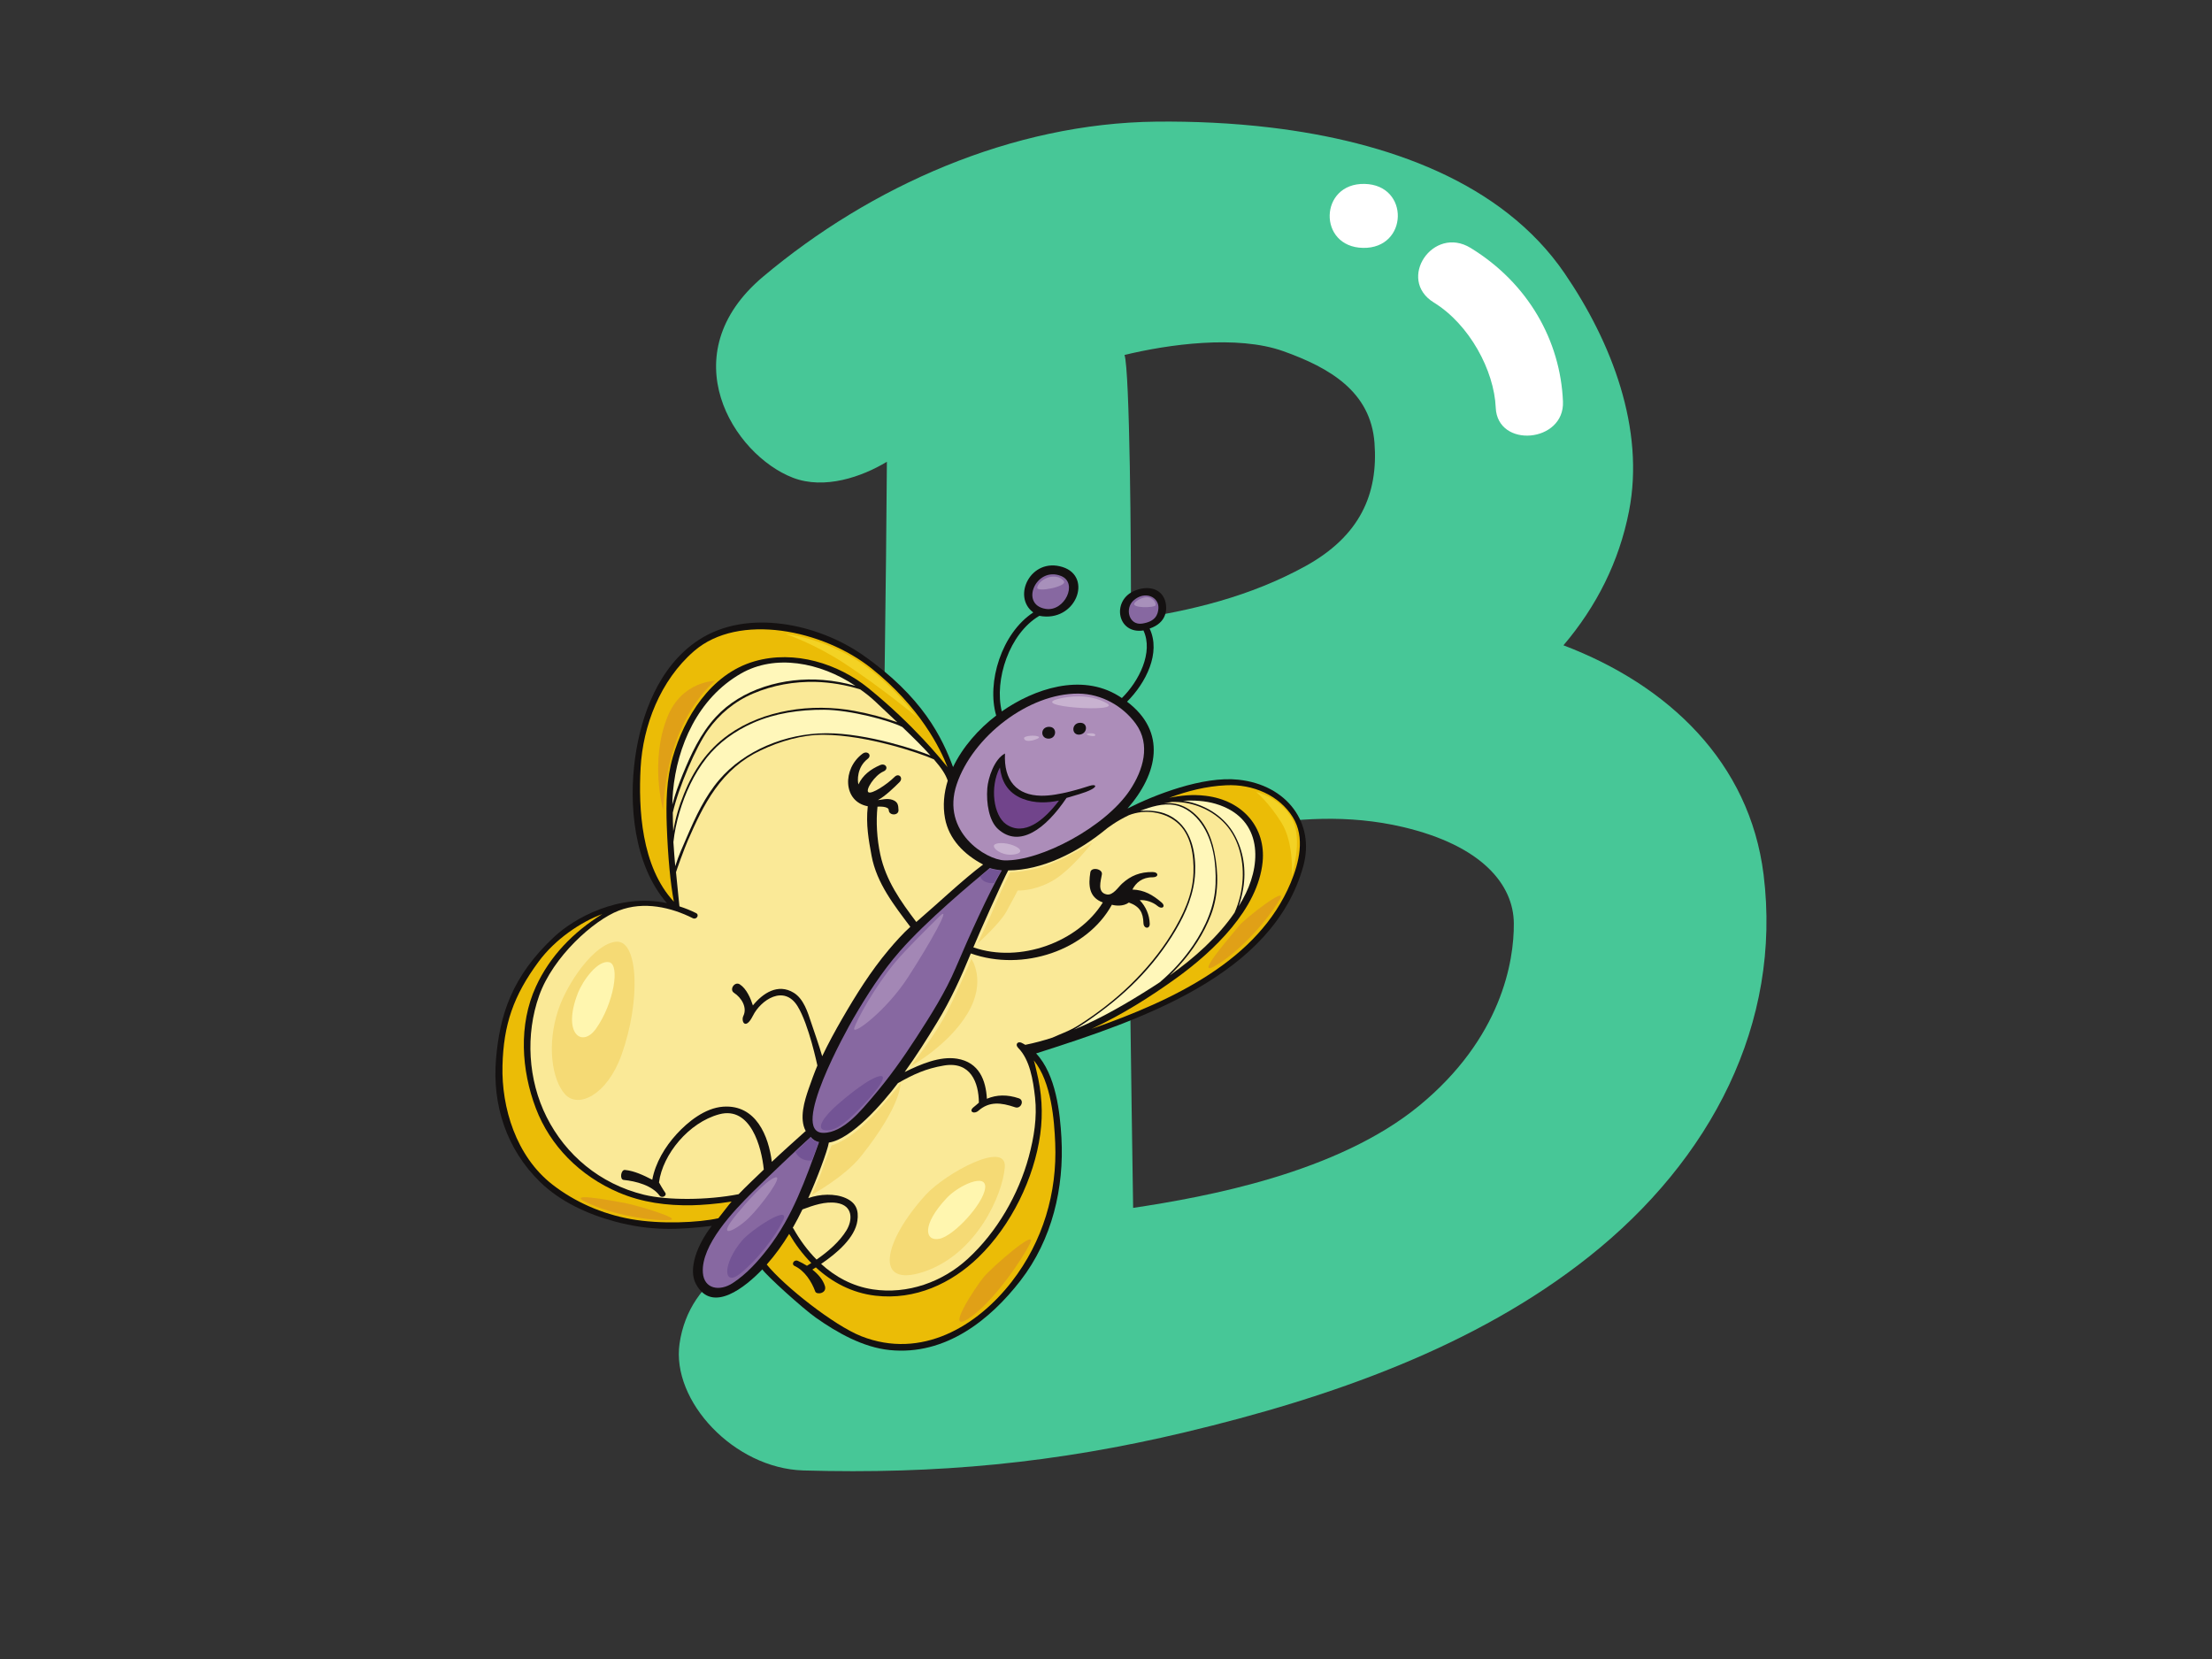 <?xml version="1.0" encoding="utf-8"?>
<!-- Generator: Adobe Illustrator 17.0.0, SVG Export Plug-In . SVG Version: 6.00 Build 0)  -->
<!DOCTYPE svg PUBLIC "-//W3C//DTD SVG 1.1//EN" "http://www.w3.org/Graphics/SVG/1.1/DTD/svg11.dtd">
<svg version="1.1" id="Layer_1" xmlns="http://www.w3.org/2000/svg" xmlns:xlink="http://www.w3.org/1999/xlink" x="0px" y="0px"
	 width="800px" height="600px" viewBox="0 0 800 600" enable-background="new 0 0 800 600" xml:space="preserve">
<rect x="0" y="0" width="800" height="600" fill="#333333" stroke="none"/>
<g>
	<g>
		<path fill="#47C797" d="M637.828,316.327c-5.041-40.643-34.463-68.546-72.384-82.944c11.941-14.039,20.131-30.223,23.701-48.481
			c5.844-29.763-6.238-61.139-23.303-86.08c-22.643-33.086-64.461-47.65-106.128-52.67c-14.094-1.692-28.163-2.3-41.472-2.162
			c-52.239,0.548-103.393,23.38-142.247,56.059c-33.53,28.198-10.79,64.441,10.795,72.739c11.379,4.375,24.928-0.311,33.966-5.789
			c-0.589,90.932-3.293,191.716-1.803,282.645c-5.252,0.267-19.71,0.49-21.677,0.44c-24.976-0.735-47.968,11.6-51.502,35.814
			c-3.035,20.801,19.733,45.184,44.774,45.911c48.424,1.398,91.247-2.664,138.114-13.832
			c52.248-12.459,104.826-30.769,146.028-63.494C618.834,419.432,644.491,370.166,637.828,316.327z M464.15,127.021
			c16.774,5.992,31.536,14.592,32.952,33.107c1.407,18.508-5.197,33.735-25.041,44.661c-19.85,10.919-41.341,16.146-63.057,19.291
			c0.134-25.939-0.412-90.087-2.307-95.705C422.374,124.565,447.385,121.023,464.15,127.021z M513.333,399.846
			c-29.634,24.394-77.068,33.015-103.52,37.005c-0.635-39.374-1.729-125.613-1.729-126.629c21.656-5.614,59.96-20.36,99.285-11.126
			c28.727,6.753,40.005,20.919,40.127,34.801C547.612,347.778,542.968,375.45,513.333,399.846z"/>
		<path fill="#FFFFFF" d="M493.499,66.514c-16.424-0.327-16.988,22.809-0.562,23.136C509.366,89.98,509.928,66.843,493.499,66.514z"
			/>
		<path fill="#FFFFFF" d="M565.268,145.226c-0.923-22.045-12.574-42.766-33.351-55.534c-13.652-8.393-26.897,11.389-13.344,19.72
			c12.86,7.904,21.815,24.573,22.381,38.02C541.573,162.274,565.892,160.153,565.268,145.226z"/>
	</g>
	<g>
		<path fill="#141111" d="M447.873,281.984c-12.883-1.379-30.424,5.514-40.086,10.428c10.885-12.484,14.348-27.666-0.175-38.637
			c6.779-6.738,12.344-17.654,8.161-26.45c6.362-2.148,6.259-7.094,5.816-9.25c-1.117-5.42-6.631-6.551-11.628-4.253
			c-7.958,3.663-5.826,15.637,3.585,14.191c3.703,7.948-1.699,18.448-7.803,24.442c-0.419-0.276-0.841-0.55-1.28-0.822
			c-13.477-8.239-30.471-2.519-42.158,5.666c-2.768-11.404,2.68-28.158,13.583-34.576c13.155,2.54,19.519-14.12,8.427-17.64
			c-11.502-3.643-18.414,10.649-10.619,16.42c-11.454,7.488-16.922,25.308-13.411,37.283c-6.387,4.884-12.151,11.405-15.598,18.635
			c-3.891-10.511-10.972-25.471-32.789-40.624c-15.899-11.041-41.576-16.919-59.262-5.312c-14.405,9.459-20.758,27.143-22.918,42.45
			c-2.374,16.805-0.585,38.833,11.481,52.691c-17.592-3.726-33.772,5.689-40.646,12.079c-15.517,14.419-19.837,28.515-21.167,44.355
			c-1.379,16.404,3.7,32.57,16.054,44.528c7.179,6.951,16.933,11.496,26.873,14.179c12.86,3.467,22.943,3.062,35.103,1.584
			c-5.165,6.671-8.676,15.552-5.717,21.041c5.911,10.988,18.085,0.882,23.995-5.3c1.688,2.415,14.686,14.173,19.39,17.481
			c7.603,5.342,16.94,10.719,26.726,11.7c20.228,2.031,36.319-11.011,47.219-25.071c11.554-14.904,15.863-33.712,14.854-51.691
			c-0.495-8.812-1.904-22.837-9.164-30.523c37.919-12.105,85.772-28.243,96.64-67.77
			C475.631,297.671,465.474,283.872,447.873,281.984z"/>
		<path fill="#8768A1" d="M413.053,225.531c-4.78,0.709-6.3-5.464-3.122-8.335c4.177-3.762,9.284-1.244,9.033,2.788
			C418.816,222.321,417.84,224.822,413.053,225.531z"/>
		<path fill="#8768A1" d="M383.759,208.312c6.236,2.506,1.285,12.964-5.549,11.9C368.636,218.722,374.69,204.665,383.759,208.312z"
			/>
		<path fill="#FAE997" d="M368.231,378.966c-1.211-1.227-0.161-2.459,1.188-1.842c0.481,0.225,0.935,0.49,1.389,0.755
			c3.322-0.672,6.585-1.552,9.79-2.593c0.779-0.366,1.568-0.705,2.365-1.029c2.512-1.034,4.859-2.029,7.133-3.477
			c6.724-4.279,13.065-9.146,18.662-14.601c5.715-5.565,10.806-11.69,14.907-18.336c4.214-6.836,7.732-14.214,7.976-22.162
			c0.189-6.109-0.744-13.944-6.053-18.32c-4.619-3.806-11.628-4.782-17.309-2.54c-4.858,2.326-7.366,4.435-7.789,4.675
			c-10.806,8.966-23.654,15.231-35.852,15.301c-1.754,3.102-11.08,24.011-12.614,27.827c16.89,5.867,37.968-1.927,46.83-16.233
			c-5.151-1.891-5.232-6.376-4.515-10.928c0.324-2.033,4.492-1.26,4.172,0.753c-0.378,2.401-1.819,6.574,1.757,7.267
			c2.259,0.435,4.113-2.611,5.554-3.926c3.162-2.883,6.521-4.225,11.03-4.177c2.268,0.025,2.289,1.927,0.012,1.902
			c-3.719-0.041-6.054,1.95-7.32,4.435c4.26,0.131,7.378,1.941,10.558,4.674c1.653,1.423,0.168,2.68-1.481,1.26
			c-1.593-1.366-4.296-2.303-6.422-2.089c2.215,2.309,3.514,5.31,3.617,8.501c0.062,2.065-2.204,1.858-2.271-0.202
			c-0.124-3.804-1.301-6.033-5.273-7.449c-2.049,1.506-4.879,1.154-6.148,0.801c-9.022,16.475-32.174,24.341-51.009,17.608
			c-3.498,8.519-7.302,16.889-12.199,24.928c-3.59,5.895-7.659,12.344-11.739,17.97c5.828-2.853,12.729-5.821,18.927-4.833
			c8.086,1.292,10.456,7.925,10.815,14.495c3.514-1.485,7.341-1.589,11.57-0.157c2.109,0.714,0.771,3.96-1.363,3.235
			c-5.137-1.741-9.319-2.199-13.263,1.244c-1.64,1.43-3.537,0.274-1.898-1.156c0.5-0.435,2.052-1.672,2.052-1.745
			c-0.039-7.364-3.049-15.062-12.657-13.436c-6.507,1.099-11.062,3.203-16.622,6.371c-5.473,7.276-16.813,20.288-24.976,21.49
			c-0.49,3.026-4.384,13.302-7.449,20.09c4.209-1.52,9.655-1.757,13.565,0c3.682,1.66,4.757,4.324,4.202,8.2
			c-0.87,6.072-7.279,11.639-13.12,15.6c5.073,4.619,11.283,8.07,18.628,9.192c12.703,1.943,25.326-2.74,34.288-10.926
			c10.801-9.86,18.527-23.516,22.174-36.957c1.902-7.002,3.086-14.322,2.284-21.539
			C373.623,390.505,372.452,383.233,368.231,378.966z"/>
		<path fill="#FFF7BA" d="M434.4,297.768c-2.183-3.049-5.462-5.872-9.53-6.604c-4.387-0.785-8.536,0.64-12.565,2.074
			c5.314-0.297,9.443,0.401,13.162,3.32c5.765,4.529,7.053,12.572,6.76,19.123c-0.339,7.46-3.247,14.361-7.117,20.873
			c-3.845,6.468-8.55,12.515-13.935,18.001c-5.402,5.508-11.439,10.313-17.9,14.764c-1.617,1.11-3.24,2.169-4.948,3.102
			c10.067-4.165,19.526-9.737,28.46-15.434c0.886-0.567,1.77-1.147,2.654-1.734c4.677-3.958,8.775-8.487,12.114-13.445
			c4.554-6.749,7.796-14.174,8.075-22.169C439.885,312.387,438.861,304.003,434.4,297.768z"/>
		<path fill="#FAE997" d="M442.181,297.033c-4.43-4.264-10.657-6.906-17.115-7.002c-0.405-0.009-0.815-0.009-1.218-0.009
			c-1.015,0.147-2.012,0.315-2.975,0.509c2.841-0.247,5.671,0.147,8.372,1.729c5.89,3.447,8.713,9.735,9.934,15.768
			c1.534,7.571,1.602,15.501-1.197,22.84c-2.593,6.795-6.735,13.106-11.78,18.633c-1.008,1.107-2.065,2.208-3.161,3.281
			c8.974-6.36,17.483-13.956,23.468-22.731c1.69-3.866,2.685-7.986,2.917-12.14C449.821,310.66,447.827,302.47,442.181,297.033z"/>
		<path fill="#FFF7BA" d="M439.526,290.674c-3.578-1.043-7.707-1.296-11.745-1.05c0.716,0.085,1.425,0.196,2.114,0.357
			c7.046,1.63,13.01,5.683,16.374,11.561c3.5,6.113,4.486,13.086,3.341,19.869c-0.366,2.167-0.91,4.295-1.623,6.36
			c0.93-1.504,1.789-3.042,2.549-4.615C456.418,311.107,456.082,295.509,439.526,290.674z"/>
		<path fill="#FAE997" d="M295.315,455.541c-3.316-3.35-6.097-7.189-8.328-11.149c-0.074-0.138-0.175-0.237-0.279-0.315
			c1.255-2.19,2.42-4.416,3.507-6.677c3.905-1.446,8.204-2.982,12.386-2.342c5.98,0.921,5.782,6.222,3.541,9.906
			C303.687,449.006,299.561,452.617,295.315,455.541z"/>
		<path fill="#8768A1" d="M297.719,409.713c-12.284-0.117,8.57-37.38,10.921-41.41c4.934-8.458,10.23-16.788,16.802-24.288
			c9.72-11.094,25.711-24.392,32.559-30.104c0.981,0.447,3.922,0.843,4.297,0.875c-4.778,8.333-11.635,23.452-16.621,35.19
			c-3.734,8.81-8.989,17.102-14.244,25.218c-4.803,7.421-9.954,14.697-15.782,21.49
			C311.688,401.299,304.999,409.777,297.719,409.713z"/>
		<path fill="#AC8DB9" d="M345.997,283.685c5.756-17.2,25.946-32.987,44.026-32.83c8.478,0.074,16.141,4.58,20.737,10.884
			c5.517,7.573,2.685,16.779-2.07,23.954c-8.838,13.36-32.333,25.826-45.414,25.471
			C356.662,310.985,340.238,300.883,345.997,283.685z"/>
		<path fill="#EBBC06" d="M231.689,277.664c0.824-15.13,7.051-31.532,19.312-42.177c16.153-14.027,46.685-7.723,64.212,6.256
			c17.527,13.983,24.857,28.952,27.477,35.711c-2.15-2.62-12.215-15.275-28.665-28.61c-10.854-8.805-26.618-13.838-41.064-9.701
			c-16.208,4.642-25.536,20.65-29.598,34.532c-2.365,8.098-2.512,16.654-2.215,25.015c0.403,11.243,1.352,21.133,2.574,27.424
			C231.858,313.389,230.895,292.297,231.689,277.664z"/>
		<path fill="#FFF7BA" d="M246.896,280.111c3.012-7.343,6.383-14.737,11.974-20.813c9.3-10.124,24.55-14.522,38.783-13.385
			c4.018,0.322,7.939,1.052,11.736,2.134c-12.977-8.651-29.082-11.487-41.35-4.488c-15.75,8.992-23.157,26.406-24.635,42.646
			c-0.134,1.458-0.212,3.069-0.246,4.783C244.121,287.302,245.438,283.676,246.896,280.111z"/>
		<path fill="#FAE997" d="M247.393,287.04c3.406-8.338,8.296-15.792,16.116-21.357c12.554-8.932,30.047-11.453,45.508-8.572
			c5.609,1.043,10.576,2.369,15.517,4.11c-2.657-2.524-4.845-4.559-7.9-7.428c-1.861-1.752-3.447-2.991-5.508-4.456
			c-5.043-1.586-10.712-2.574-16.1-2.714c-7.792-0.2-15.552,1.19-22.618,4.195c-6.82,2.897-12.3,7.53-16.369,13.263
			c-4.331,6.093-10.564,20.53-12.717,29.818c0.012,2.503,0.041,4.021,0.177,6.705C244.259,295.935,245.599,291.429,247.393,287.04z"
			/>
		<path fill="#FAE997" d="M318.368,309.023c2.047,9.487,7.35,16.915,13.028,24.424c8.064-6.938,17.233-15.637,24.17-20.776
			c-6.967-3.642-12.42-9.261-13.79-16.721c-0.85-4.591-0.391-9.189,0.988-13.617c-0.792-2.298-2.268-4.543-5.018-7.705
			c-4.863-2.215-24.249-8.816-39.89-8.881c-7.854-0.03-15.745,2.323-22.72,5.625c-6.938,3.284-12.268,8.064-16.523,14.03
			c-4.163,5.837-6.995,12.107-9.825,18.529c-1.312,2.984-4.152,10.894-4.301,11.515c0.684,7.313,1.269,12.314,1.243,12.358
			c2.038,0.649,4.055,1.448,6.01,2.431c1.329,0.668,0.14,2.51-1.181,1.847c-7.797-3.916-17.668-6.258-26.768-2.749
			c-9.102,3.507-23.804,16.648-28.81,30.777c-4.978,14.032-4.053,30.44,2.726,43.908c6.816,13.544,19.149,24.159,35.216,28.078
			c8.421,2.057,22.784,2.022,34.205-0.191c2.349-2.466,6.65-6.535,9.111-8.904c-0.785-8.078-4.759-23.065-16.137-19.998
			c-10.986,2.961-20.433,14.463-21.769,24.645c-0.005,0.041,1.492,2.659,2.222,3.658c0.84,1.152-1.195,2.22-2.026,1.082
			c-2.643-3.624-8.469-5.208-12.996-5.653c-1.49-0.15-1.004-3.758,0.502-3.608c3.35,0.327,6.74,1.929,9.862,3.543
			c1.154-6.122,4.566-11.884,8.879-16.576c3.947-4.295,10.127-9.385,16.779-9.848c11.888-0.824,16.436,10.641,17.58,19.955
			c4.179-3.951,7.711-7.058,11.992-10.928c0.094-0.081,0.184-0.148,0.279-0.205c-2.45-4.525-0.44-10.986,1.073-15.347
			c0.813-2.355,2.153-6.051,3.141-8.354c-0.044-0.085-3.06-14.805-7.168-21.46c-4.861-7.879-13.251-2.347-16.157,3.46
			c-2.74,5.448-4.363,1.93-3.454,0.062c1.476-3.037-0.622-6.565-3.369-8.354c-1.835-1.186,0.239-4.266,2.093-3.065
			c2.457,1.596,3.935,5.126,4.73,7.617c3.558-4.379,9.035-8.117,14.787-4.571c3.606,2.229,5.054,7.09,6.249,10.661
			c1.469,4.393,2.724,7.849,4.025,12.277c2.204-4.614,4.663-9.132,7.228-13.569c4.999-8.64,10.309-17.164,16.848-24.931
			c2.349-2.793,5.082-5.844,7.795-8.303c-5.685-7.582-12.169-15.711-14.011-25.694c-1.018-5.552-2.112-11.276-1.37-17.905
			c-9.038-1.685-9.231-13.567-1.904-18.999c1.745-1.292,3.581,0.534,1.847,1.876c-3.905,3.007-3.709,7.974-3.32,9.215
			c1.552-3.318,4.336-5.462,7.838-6.979c2.036-0.886,3.29,1.393,1.239,2.28c-3.274,1.426-6.638,6.74-5.466,7.537
			c1.17,0.797,6.643-2.74,9.471-5.565c1.531-1.531,3.279,0.407,1.754,1.927c-1.888,1.893-5.319,5.208-7.808,6.475
			c0.972-0.009,3.32-0.799,5.273-0.088c1.96,0.709,2.125,1.872,2.188,3.716c0.071,2.07-3.451,2.061-3.523,0
			c-0.05-1.513-3.87-1.267-4.08-1.252c0,0.007,0.002,0.016,0.002,0.018C316.779,297.192,317.152,303.414,318.368,309.023z"/>
		<path fill="#FFF7BA" d="M244.31,312.97c1.096-3.534,2.664-6.908,4.133-10.323c3.102-7.205,6.433-14.492,11.702-20.652
			c9.061-10.592,24.002-16.765,38.615-16.811c14.944-0.055,33.475,6.27,37.76,8.047c-2.717-3.035-6.164-6.452-10.168-10.279
			c-4.361-2.328-18.918-6.224-28.366-6.263c-8.768-0.034-17.665,1.232-25.6,4.748c-6.592,2.919-12.457,7.117-16.756,12.544
			c-4.7,5.927-7.891,12.991-9.952,20.021c-1.008,3.456-1.75,6.998-2.132,10.558c0.187,2.995,0.424,5.959,0.67,8.715
			C244.248,313.174,244.278,313.071,244.31,312.97z"/>
		<path fill="#EBBC06" d="M228.18,440.906c-10.486-1.882-20.385-6.24-28.472-12.561c-13.095-10.237-18.361-27.797-17.976-42.909
			c0.375-14.891,3.949-25.331,13.102-37.696c5.925-8.015,15.184-14.292,23.006-17.163c-10.541,6.56-18.992,15.266-24.026,26.254
			c-6.325,13.79-5.289,30.15,0.002,44.048c5.123,13.447,15.853,24.424,30.031,30.447c8.407,3.565,17.329,4.757,26.533,4.571
			c3.01-0.058,8.844-0.456,14.212-1.335c-1.027,1.105-3.233,4.147-4.78,6.03C252.68,442.184,238.956,442.833,228.18,440.906z"/>
		<path fill="#8768A1" d="M265.003,464.047c-4.743,3.094-10.373,2.153-10.799-3.753c-0.723-9.982,11.131-22.353,17.889-29.061
			c5.568-5.524,16.13-15.542,21.129-20.065c0.684,0.96,1.98,1.748,3.012,1.851c-4.891,13.429-9.48,26.841-18.511,38.525
			C274.168,456.145,270.062,460.74,265.003,464.047z"/>
		<path fill="#EBBC06" d="M381.63,413.424c0.741,17.88-4.368,35.467-15.743,50.139c-12.475,16.083-32.603,28.241-54.341,19.715
			c-9.961-3.91-27.921-18.138-34.24-25.943c3.111-3.521,5.77-7.24,8.114-11.082c2.194,3.753,4.87,7.357,8.008,10.536
			c-0.523,0.341-1.055,0.677-1.577,0.993c-1.055-0.661-2.162-1.251-3.286-1.775c-1.345-0.629-2.533,1.216-1.184,1.84
			c3.608,1.681,6.139,5.595,7.47,9.245c0.474,1.299,4.391,0.709,3.461-2.091c-0.787-2.364-2.51-4.257-4.515-5.839
			c0.415-0.256,0.838-0.521,1.269-0.792c5.791,5.328,12.994,9.231,21.495,10.23c14.442,1.7,27.516-4.435,37.228-13.818
			c12.017-11.612,20.235-28.78,22.422-44.5c1.087-7.831,0.553-15.238-1.337-22.908c-0.242-0.969-0.521-2.438-0.986-3.889
			C380.285,391.356,381.286,405.2,381.63,413.424z"/>
		<path fill="#EBBC06" d="M466.772,319.327c-11.686,27.899-42.199,42.363-72.055,52.801c10.932-5.029,21.202-11.538,30.463-18.188
			c13.922-9.996,29.763-25.257,31.463-42.183c1.228-12.213-6.933-22.28-20.578-23.945c-4.748-0.575-8.999-0.131-13.258,0.739
			c6.594-2.475,13.443-4.205,20.578-4.545c9.864-0.481,19.298,3.673,24.189,11.563C472.087,302.84,469.833,312.009,466.772,319.327z
			"/>
		<path fill="#141111" d="M379.23,262.87c-3.026,0.152-3.028,4.267,0,4.267C382.261,267.137,382.498,262.709,379.23,262.87z"/>
		<path fill="#141111" d="M390.435,261.417c-3.014,0.241-2.952,4.545,0,4.266C393.449,265.396,393.617,261.161,390.435,261.417z"/>
		<path fill="#141111" d="M394.034,284.219c-2.051,0.638-11.082,3.67-17.456,3.565c-8.86-0.141-13.615-5.459-13.109-15.266
			c-3.88,1.999-6.113,8.851-6.401,12.604c-0.415,5.393,0.645,11.771,3.864,14.697c7.693,6.986,17.161,0.099,24.785-11.232
			c2.618-0.82,6.795-1.828,9.173-3.145C396.944,284.311,396.214,283.543,394.034,284.219z"/>
		<path fill="#71448B" d="M363.884,298.099c-4.483-3.072-6.047-13.3-2.252-20.553c0.564,4.722,2.558,9.132,8.308,11.375
			c4.313,1.681,9.056,1.478,13.07,0.608C377.582,296.736,370.397,302.566,363.884,298.099z"/>
		<path fill="#A890BB" d="M379.525,208.72c1.28-0.323,3.94-0.417,5.252,1.49c1.31,1.909-9.98,4.172-9.648,2.268
			C375.454,210.571,377.886,209.139,379.525,208.72z"/>
		<path fill="#A890BB" d="M410.366,218.017c0.645-0.827,2.89-2.146,4.658-2.026c1.771,0.122,3.217,1.965,2.89,2.92
			C417.585,219.864,408.793,220.041,410.366,218.017z"/>
		<path fill="#C8B2D0" d="M383.41,252.598c2.606-0.587,10.228-1.957,16.823,1.709C406.823,257.974,370.225,255.527,383.41,252.598z"
			/>
		<path fill="#C8B2D0" d="M375.739,266.526c-0.877-0.799-5.507-0.493-5.381,0.488C370.63,269.094,376.414,267.137,375.739,266.526z"
			/>
		<path fill="#C8B2D0" d="M365.378,305.385c3.094,0.854,5.324,2.768,1.886,3.542c-3.767,0.859-7.46-1.246-7.804-2.809
			C359.191,304.894,362.285,304.53,365.378,305.385z"/>
		<path fill="#735495" d="M358.081,314.176c0,0,0.684,0.198,1.838,0.431c1.149,0.228,2.16,0.288,2.16,0.288
			s-0.682,1.147-1.225,2.128c-0.541,0.981-1.26,2.289-1.26,2.289s-1.047,0.329-2.88-0.258c-1.84-0.589-2.162-2.031-2.162-2.031
			s0.937-0.783,1.803-1.534C357.218,314.733,358.081,314.176,358.081,314.176z"/>
		<path fill="#735495" d="M301.073,401.17c1.791-1.761,10.841-9.71,15.95-11.637c5.116-1.932,0.866,4.117-4.534,9.772
			c-5.402,5.662-9.689,9.556-13.436,9.517C295.31,408.792,296.717,405.455,301.073,401.17z"/>
		<path fill="#735495" d="M293.189,411.373c0,0,0.246,0.431,1.043,0.983c0.792,0.559,1.759,0.785,1.759,0.785
			s-0.859,2.685-1.257,3.601c-0.398,0.914-1.151,2.941-1.151,2.941s-1.692,0.295-3.35-0.49c-1.653-0.788-2.593-2.549-2.593-2.549
			s1.766-1.704,2.809-2.653C291.495,413.043,293.189,411.373,293.189,411.373z"/>
		<path fill="#735495" d="M268.37,448.661c3.311-3.935,17.686-13.38,14.843-7.329c-2.846,6.051-9.834,14.879-15.738,19.459
			C261.573,465.369,261.172,457.229,268.37,448.661z"/>
		<path fill="#A387B5" d="M324.012,347.729c3.39-4.037,11.513-12.149,15.915-16.454c4.405-4.306-3.555,9.844-11.518,22.146
			c-7.951,12.303-20.316,21.373-19.468,18.453C309.786,368.95,316.393,356.804,324.012,347.729z"/>
		<path fill="#A387B5" d="M266.611,438.919c2.975-3.627,10.327-11.994,13.714-13.074c3.387-1.075-5.079,10.304-9.484,14.61
			C266.438,444.763,258.144,449.223,266.611,438.919z"/>
		<path fill="#F5DA75" d="M201.938,365.144c3.214-9.572,12.934-23.919,20.931-24.564c7.997-0.64,8.939,21.361,1.886,41.011
			c-5.22,14.518-15.727,19.473-20.466,14.097C199.587,390.351,197.703,377.741,201.938,365.144z"/>
		<path fill="#F5DA75" d="M334.82,432.11c7.074-7.744,29.36-19.915,28.578-9.961c-0.785,9.961-10.132,31.214-28.971,37.691
			C315.589,466.308,319.552,448.818,334.82,432.11z"/>
		<path fill="#F5DA75" d="M329.312,385.653c0,0,9.068-11.32,13.599-20.38c4.536-9.058,8.393-18.529,8.393-18.529
			s5.665,8.034-1.365,19.768C342.911,378.243,329.312,385.653,329.312,385.653z"/>
		<path fill="#F5DA75" d="M293.498,432.177c0,0,2.952-6.176,3.859-9.056c0.905-2.881,3.399-8.856,3.399-8.856
			s4.985-1.232,11.785-7.613c6.802-6.38,13.148-14.82,13.148-14.82s0.456,7.82-14.281,26.342
			C305.46,425.661,293.498,432.177,293.498,432.177z"/>
		<path fill="#F5DA75" d="M353.568,341.193c0,0,4.306-8.854,6.576-14.412c2.261-5.556,5.211-11.324,5.211-11.324
			s5.216,0,12.01-2.056c6.804-2.061,17.684-8.646,17.684-8.646s-7.935,10.293-14.732,13.998c-6.802,3.705-12.243,3.293-12.243,3.293
			s-1.587,3.09-4.081,7.615C361.498,334.188,353.568,341.193,353.568,341.193z"/>
		<path fill="#FFF6AF" d="M208.951,359.307c1.856-4.801,7.253-12.146,11.333-11.322c4.078,0.82,1.695,15.02-4.76,24.085
			C210.535,379.065,203.282,373.921,208.951,359.307z"/>
		<path fill="#FFF6AF" d="M342.463,433.206c4.184-4.449,14.506-9.264,13.825-3.5c-0.677,5.768-11.333,17.292-16.546,18.324
			C334.528,449.06,333.167,443.087,342.463,433.206z"/>
		<path fill="#E0A017" d="M448.128,334.814c1.966-2.505,18.043-15.024,14.728-9.535c-5.756,9.535-15.915,19.837-23.537,24.143
			C431.699,353.728,445.589,338.042,448.128,334.814z"/>
		<path fill="#E0A017" d="M355.675,461.984c2.901-3.566,19.641-18.142,16.931-12.455c-2.71,5.69-13.546,21.683-22.349,27.369
			C341.45,482.59,352.797,465.523,355.675,461.984z"/>
		<path fill="#E0A017" d="M226.651,435.226c3.571,0.693,20.148,5.54,15.575,5.998c-4.571,0.463-17.949-1.078-28.614-5.688
			C202.944,430.922,218.694,433.69,226.651,435.226z"/>
		<path fill="#E0A017" d="M241.376,259.308c5.255-13.067,17.276-13.067,17.276-13.067s-7.283,5.531-12.871,18.605
			c-5.588,13.07-5.927,28.14-5.927,28.14S234.874,275.515,241.376,259.308z"/>
		<path fill="#F3D224" d="M284.195,229.312c0,0,11.29,0.974,24.186,8.54c12.906,7.571,23.116,21.356,23.116,21.356
			s-13.168-10.859-26.473-19.523C294.364,232.743,284.195,229.312,284.195,229.312z"/>
		<path fill="#F3D224" d="M454.32,286.425c0,0,9.141,2.077,13.171,10.131c3.684,7.357-0.267,20.014-0.267,20.014
			s0.808-11.716-3.763-19.038C458.895,290.211,454.32,286.425,454.32,286.425z"/>
		<path fill="#C8B2D0" d="M393.067,265.412c0.488-0.225,2.878-0.431,3.042,0.33C396.35,266.901,392.339,265.741,393.067,265.412z"/>
	</g>
</g>
</svg>
